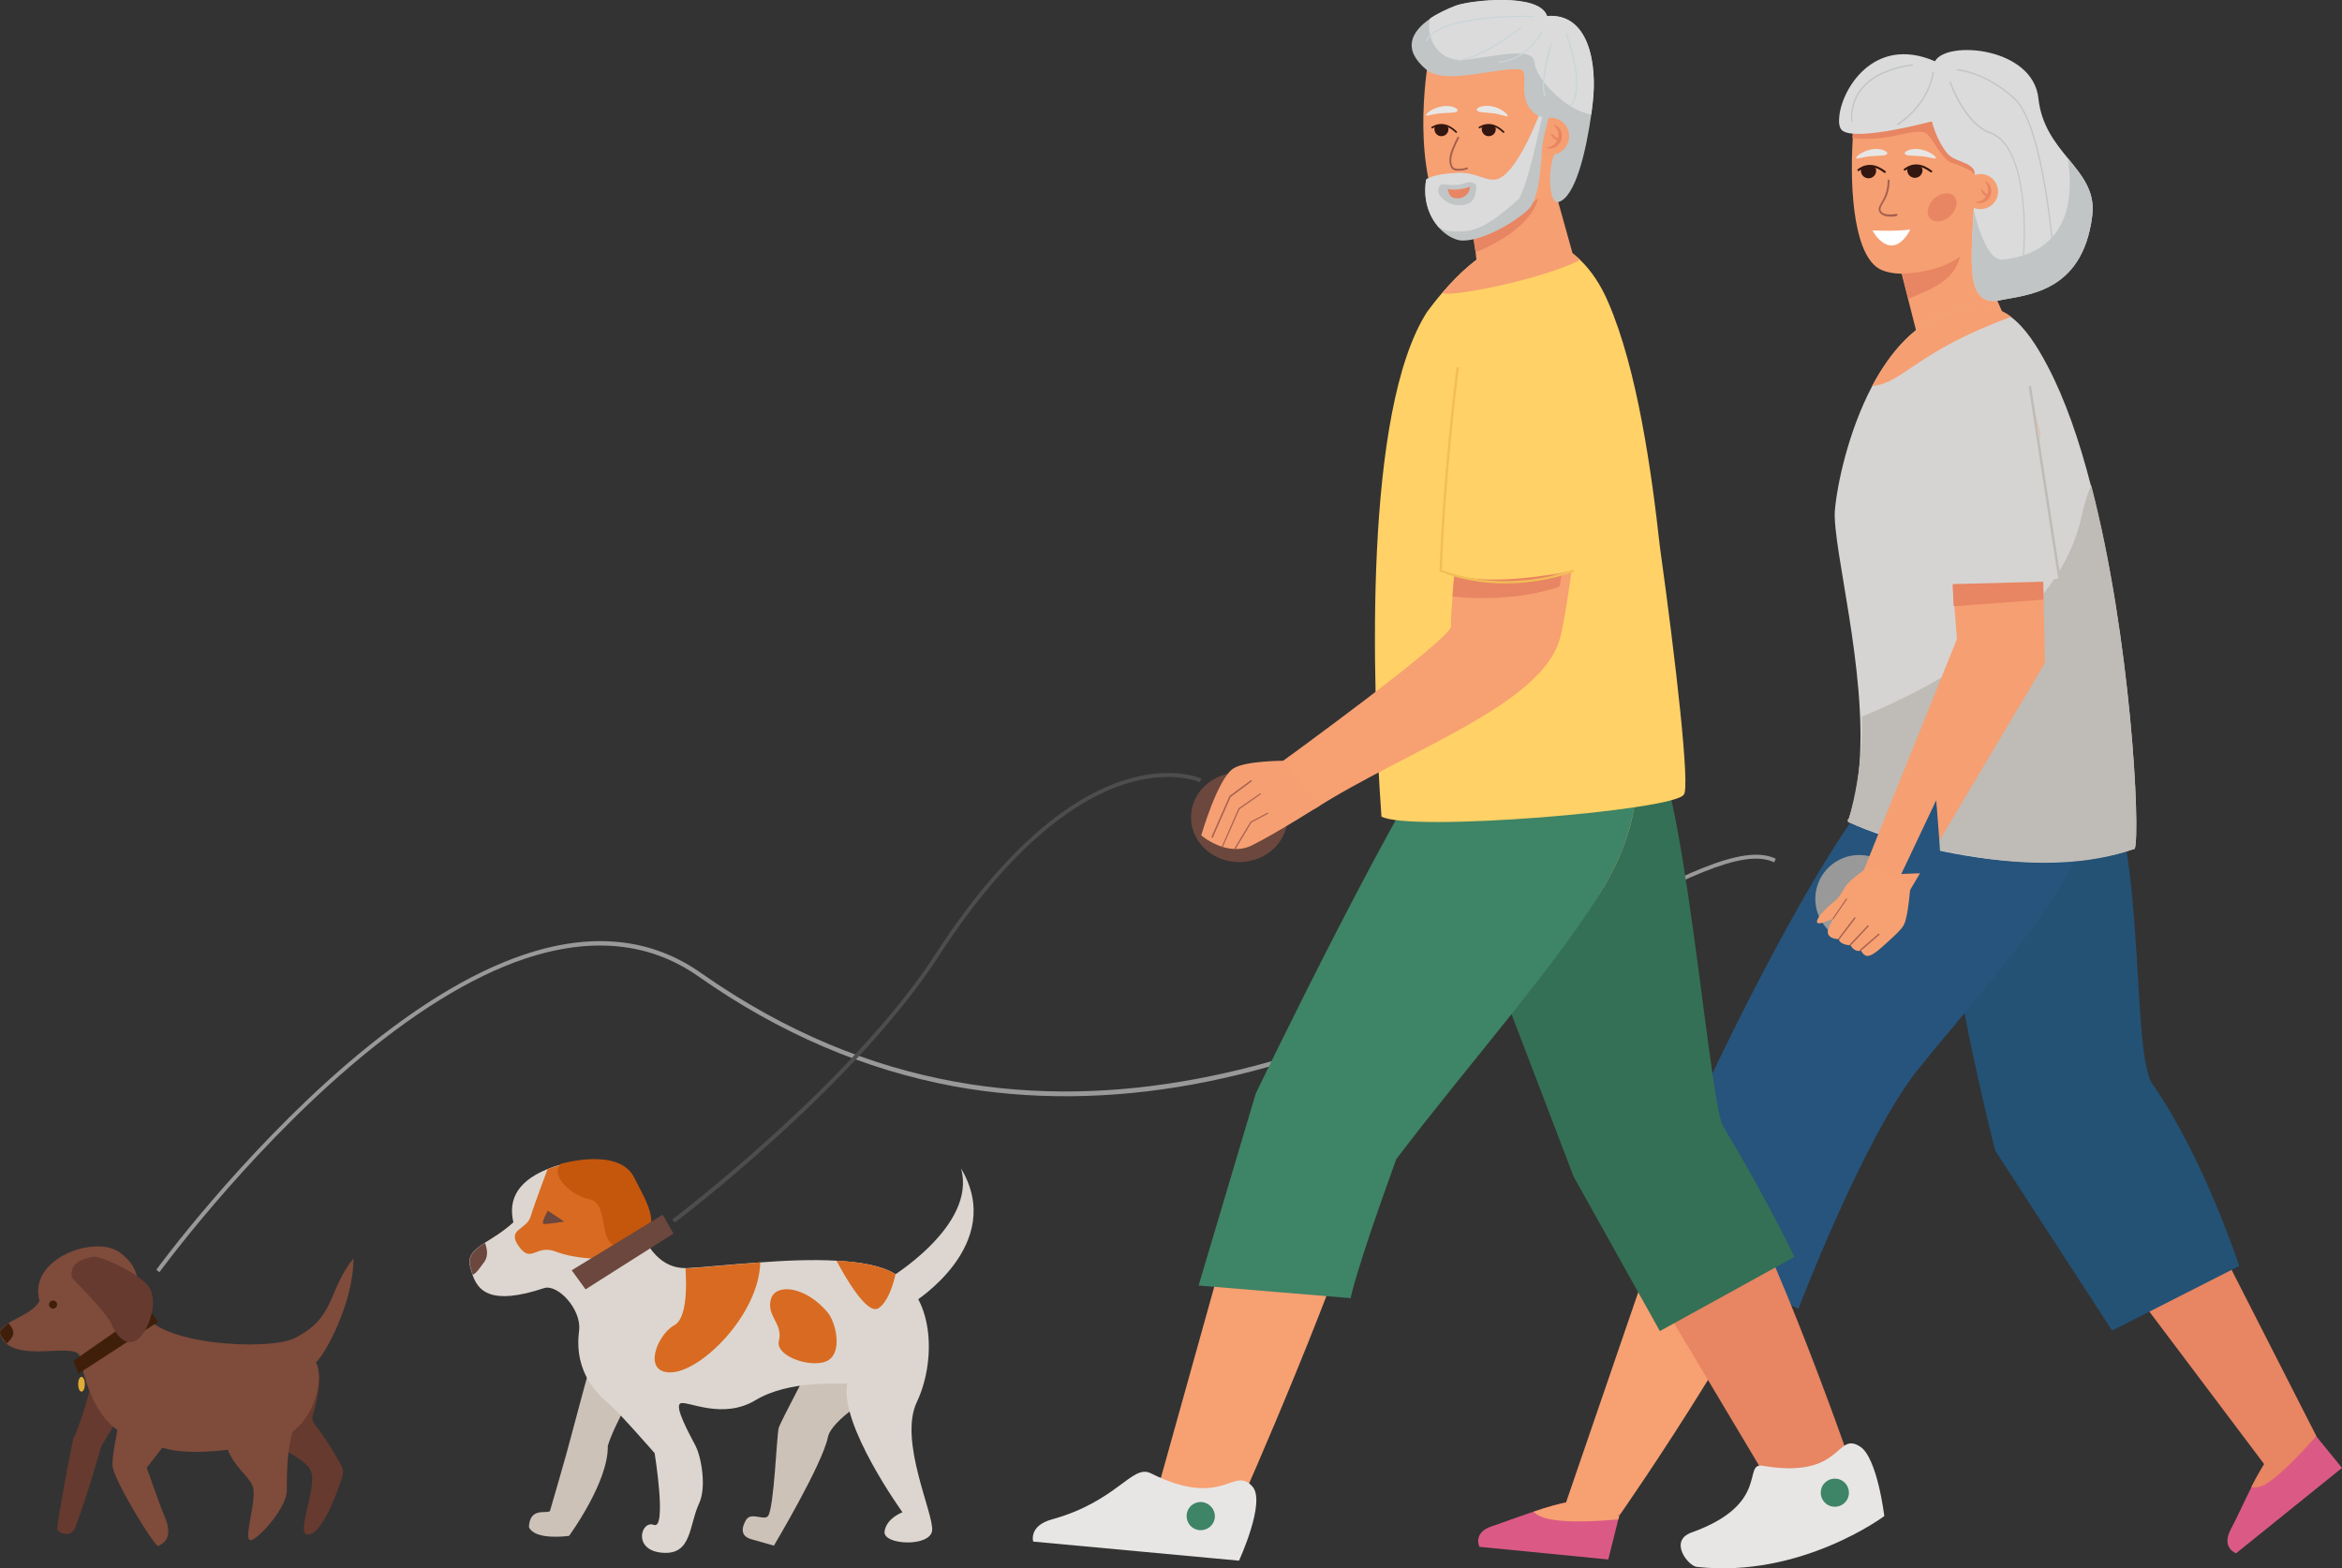 <svg width="218" height="146" viewBox="0 0 218 146" fill="none" xmlns="http://www.w3.org/2000/svg">
<rect x="0" y="0" width="218" height="146" fill="#333333" stroke="none"/>
<g clip-path="url(#clip0_74_3244)">
<path d="M218 136.655L208.144 144.601C208.144 144.601 206.721 144.113 207.655 142.359C208.189 141.361 208.856 139.874 209.568 138.453C210.102 137.41 210.681 136.389 211.237 135.612C212.038 134.525 215.352 133.393 215.352 133.393L215.597 133.703L218 136.655Z" fill="#DB5A85"/>
<path d="M181.826 79.991C181.515 87.271 189.991 108.712 189.991 108.712L211.037 136.678L215.619 133.703L199.891 102.852C199.891 102.852 197.399 83.01 197.088 76.418C196.754 70.003 182.493 64.787 181.826 79.991Z" fill="#E88562"/>
<path d="M215.597 133.703C214.151 135.346 211.437 138.253 210.236 138.431C209.991 138.475 209.746 138.475 209.546 138.453C210.08 137.41 210.658 136.389 211.214 135.612C212.015 134.525 215.33 133.393 215.33 133.393L215.597 133.703Z" fill="#E88562"/>
<path d="M208.434 117.857L196.598 123.871L185.719 107.114C185.719 107.114 178.6 79.437 181.826 75.397C185.052 71.358 192.06 67.673 194.707 70.314C200.002 75.575 198.222 97.792 200.336 100.877C205.186 107.869 208.434 117.857 208.434 117.857Z" fill="#235275"/>
<path d="M176.064 21.751L178.556 31.561L186.409 29.12L182.249 19.531L176.064 21.751Z" fill="#F69F72"/>
<path d="M187.121 17.933C186.431 20.352 183.806 23.97 183.806 23.97C183.806 23.97 178.044 26.345 175.174 25.147C172.638 24.103 172.149 18 172.46 12.873C172.504 12.185 172.549 11.497 172.638 10.853C172.727 10.009 173.038 9.321 173.528 8.767C175.753 6.17 181.537 6.347 184.763 7.657C188.7 9.233 187.321 17.223 187.121 17.933Z" fill="#F69F72"/>
<path d="M177.821 21.374C176.064 24.592 174.306 21.574 174.306 21.441C174.306 21.441 175.953 21.574 177.821 21.374Z" fill="white"/>
<path d="M175.997 20.175C175.619 20.175 175.152 20.087 174.952 19.754C174.774 19.465 174.929 19.177 175.13 18.844C175.374 18.422 175.708 17.823 175.708 16.802C175.708 16.757 175.753 16.713 175.797 16.713C175.842 16.713 175.886 16.757 175.886 16.802C175.886 17.889 175.53 18.488 175.263 18.932C175.063 19.288 174.974 19.465 175.085 19.643C175.374 20.153 176.509 19.909 176.509 19.909C176.554 19.909 176.62 19.931 176.62 19.976C176.62 20.02 176.598 20.087 176.553 20.087C176.576 20.131 176.309 20.175 175.997 20.175Z" fill="#A56050"/>
<path d="M179.757 16.047C179.735 16.047 179.713 16.047 179.69 16.025C178.845 15.381 178.089 15.315 177.354 15.87C177.31 15.892 177.243 15.892 177.221 15.847C177.199 15.803 177.199 15.736 177.243 15.714C178.044 15.115 178.912 15.181 179.824 15.892C179.868 15.914 179.868 15.98 179.846 16.025C179.802 16.025 179.779 16.047 179.757 16.047Z" fill="#31150E"/>
<path d="M178.956 15.869C178.934 16.269 178.622 16.558 178.222 16.558C177.821 16.535 177.532 16.224 177.532 15.825C177.554 15.425 177.866 15.403 178.244 15.403C178.645 15.425 178.956 15.492 178.956 15.869Z" fill="#32160F"/>
<path d="M175.441 16.091C175.419 16.091 175.397 16.091 175.374 16.069C174.529 15.425 173.773 15.359 173.038 15.914C172.994 15.936 172.927 15.936 172.905 15.891C172.883 15.847 172.883 15.78 172.927 15.758C173.728 15.159 174.596 15.225 175.508 15.936C175.552 15.958 175.552 16.024 175.53 16.069C175.508 16.069 175.463 16.091 175.441 16.091Z" fill="#31150E"/>
<path d="M174.64 15.913C174.618 16.313 174.306 16.601 173.906 16.601C173.506 16.579 173.216 16.268 173.216 15.869C173.239 15.47 173.55 15.447 173.928 15.447C174.329 15.47 174.662 15.536 174.64 15.913Z" fill="#32160F"/>
<path d="M180.202 14.738C180.113 14.826 179.512 14.582 178.778 14.538C178.044 14.471 177.421 14.538 177.31 14.316C177.199 14.094 177.91 13.739 178.823 13.916C179.757 14.116 180.291 14.671 180.202 14.738Z" fill="#E7E6E4"/>
<path d="M172.771 14.738C172.86 14.826 173.461 14.582 174.195 14.538C174.929 14.471 175.552 14.538 175.663 14.316C175.775 14.094 175.063 13.739 174.151 13.916C173.216 14.116 172.682 14.671 172.771 14.738Z" fill="#E7E6E4"/>
<path d="M181.893 18.266C182.315 18.71 182.137 19.531 181.537 20.108C180.914 20.685 180.091 20.774 179.668 20.33C179.245 19.886 179.423 19.065 180.024 18.488C180.669 17.933 181.492 17.822 181.893 18.266Z" fill="#E88562"/>
<path d="M177.065 25.48C177.065 25.48 180.358 25.458 182.449 23.882C181.937 25.857 180.447 26.701 177.621 27.81C177.399 26.923 177.065 25.48 177.065 25.48Z" fill="#E88562"/>
<path d="M150.724 141.094L150.635 141.449L149.701 145.178L137.71 144.002C137.71 144.002 137.042 142.67 138.911 142.071C139.912 141.738 141.314 141.205 142.715 140.739C143.939 140.317 145.163 139.962 146.208 139.785C147.565 139.585 150.724 141.094 150.724 141.094Z" fill="#DB5A85"/>
<path d="M145.763 139.895L158.978 101.409C158.978 101.409 168.567 80.279 174.774 74.619C178.845 70.913 183.317 69.514 188.122 70.069C192.549 70.58 194.373 77.305 190.28 82.033C182.049 91.554 176.509 98.413 170.436 106.225C165.808 119.631 150.747 141.072 150.747 141.072L145.763 139.895Z" fill="#F7A072"/>
<path d="M150.725 141.094L150.636 141.449C148.633 141.627 146.075 141.76 144.362 141.449C143.583 141.316 143.072 141.05 142.738 140.739C143.961 140.317 145.185 139.962 146.231 139.785C147.565 139.585 150.725 141.094 150.725 141.094Z" fill="#F7A072"/>
<path d="M186.187 12.629L183.917 16.402C183.917 16.402 183.828 15.825 181.67 15.159C180.825 14.892 180.046 13.161 179.446 12.54C178.867 11.896 177.243 12.54 175.419 12.806C174.151 12.984 172.994 12.917 172.416 12.85C172.46 12.162 172.505 11.474 172.594 10.831C172.682 9.987 172.994 9.299 173.483 8.744L174.974 8.678L182.694 9.61L186.187 12.629Z" fill="#E88562"/>
<path d="M194.751 20.086C193.839 27.389 188.5 27.433 185.986 27.988C183.049 28.41 183.45 24.636 183.717 19.554C183.784 18.51 183.828 17.401 183.828 16.247C183.828 15.758 183.517 15.492 183.094 15.27C182.516 14.981 181.715 14.804 181.292 14.316L181.27 14.293C180.224 13.028 179.824 11.297 179.824 11.297C179.824 11.297 172.86 13.184 171.503 12.163C171.258 11.985 171.147 11.563 171.192 11.031C171.303 8.5 174.329 3.196 180.113 5.704C181.181 3.728 189.256 4.372 189.746 9.188C190.013 11.652 191.281 13.272 192.505 14.759C193.817 16.358 195.041 17.822 194.751 20.086Z" fill="#DBDBDB"/>
<path d="M182.716 17.778C182.738 16.867 183.517 16.18 184.407 16.202C185.319 16.224 186.008 17.001 185.986 17.889C185.964 18.799 185.185 19.487 184.295 19.464C183.383 19.442 182.671 18.688 182.716 17.778Z" fill="#F69F72"/>
<path d="M185.252 18.266C185.029 18.732 184.54 18.976 184.051 18.887C183.962 18.865 183.873 18.776 184.006 18.776C184.407 18.754 184.785 18.532 184.963 18.133C185.141 17.733 185.074 17.289 184.807 16.979C184.74 16.89 184.807 16.868 184.874 16.89C185.319 17.201 185.474 17.778 185.252 18.266Z" fill="#E88562"/>
<path d="M184.407 17.556C184.407 17.556 184.896 18.155 185.007 18.11C185.119 18.066 184.941 18.355 184.941 18.355C184.941 18.355 184.384 18.044 184.407 17.556Z" fill="#E88562"/>
<path d="M188.166 25.48L188.055 25.458C188.545 23.66 189.012 13.761 185.23 12.429C182.849 11.586 181.492 7.79 181.448 7.613L181.559 7.568C181.581 7.613 182.938 11.475 185.274 12.296C189.123 13.672 188.656 23.682 188.166 25.48Z" fill="#C1C5C6"/>
<path d="M176.62 11.674L176.553 11.563C176.576 11.541 179.379 9.898 179.891 6.702L180.024 6.724C179.49 9.987 176.642 11.674 176.62 11.674Z" fill="#C1C5C6"/>
<path d="M172.304 11.319C172.037 6.436 177.977 5.992 178.044 5.992V6.125C177.977 6.125 172.171 6.569 172.415 11.341L172.304 11.319Z" fill="#C1C5C6"/>
<path d="M191.103 23.904C191.103 23.793 190.191 11.741 187.477 9.233C184.763 6.725 182.204 6.57 182.16 6.57V6.437C182.182 6.437 184.785 6.592 187.543 9.122C190.302 11.675 191.17 23.394 191.214 23.882L191.103 23.904Z" fill="#C1C5C6"/>
<path d="M183.138 69.404L180.246 78.393L184.028 80.28C184.028 80.28 189.746 70.891 189.568 70.758C189.523 70.736 189.167 70.625 188.634 70.514C186.832 70.137 183.138 69.404 183.138 69.404Z" fill="#F7A072"/>
<path d="M182.538 71.29L188.545 72.755L189.012 71.934L182.961 70.003L182.538 71.29Z" fill="#E88562"/>
<path d="M167.41 121.829L152.215 115.06L159.801 99.101C159.801 99.101 173.283 70.558 178.444 70.514C183.628 70.469 190.836 68.672 193.461 71.357C198.956 76.995 185.163 91.222 178.444 99.678C173.417 106.048 167.41 121.829 167.41 121.829Z" fill="#26547C"/>
<path d="M198.712 79.014C194.373 80.457 189.434 80.479 185.007 79.947C179.423 79.258 174.618 77.683 172.771 76.839C172.393 76.662 172.126 76.528 172.015 76.417C171.926 76.329 171.926 76.284 172.059 76.284C172.616 74.753 172.927 72.999 173.083 71.157C173.772 62.346 170.591 51.093 170.791 47.564C170.992 45.144 172.037 40.173 174.262 35.956C175.953 32.782 178.289 30.029 181.47 29.097C183.939 28.143 185.741 28.431 187.21 29.519C188.522 30.518 189.59 32.16 190.614 34.113C192.215 37.154 193.55 41.016 194.618 45.167C198.356 59.394 199.245 77.305 198.712 79.014Z" fill="#D6D4D2"/>
<path d="M187.21 29.497C178.355 32.715 177.11 35.712 174.262 35.934C175.953 32.76 178.289 30.008 181.47 29.076C183.939 28.099 185.742 28.41 187.21 29.497Z" fill="#F69F72"/>
<path d="M198.712 79.015C194.396 80.546 189.434 80.546 185.007 79.947C179.401 79.192 174.596 77.528 172.771 76.84C172.26 76.64 171.993 76.529 171.993 76.529C171.993 76.529 172.015 76.485 172.037 76.418C172.037 76.374 172.059 76.329 172.082 76.285C172.282 75.619 172.794 73.71 173.105 71.158C173.261 69.826 173.35 68.317 173.305 66.719C180.625 63.7 191.637 57.663 193.728 48.186C194.017 46.876 194.329 45.877 194.663 45.19C198.356 59.394 199.245 77.306 198.712 79.015Z" fill="#BFBBB6"/>
<path d="M194.752 20.086C193.839 27.389 188.5 27.433 185.986 27.988C183.05 28.41 183.45 24.636 183.717 19.554C184.184 21.507 185.141 24.303 186.409 24.17C191.17 23.66 193.328 20.442 192.482 14.737C193.817 16.358 195.041 17.822 194.752 20.086Z" fill="#C1C5C6"/>
<path d="M177.05 84.617C177.569 82.422 176.207 80.223 174.007 79.704C171.807 79.186 169.602 80.545 169.082 82.74C168.563 84.935 169.925 87.135 172.125 87.653C174.326 88.172 176.53 86.812 177.05 84.617Z" fill="#999999"/>
<path d="M189.902 40.483L190.347 61.724L177.532 83.298L173.35 81.345L182.16 59.483C182.16 59.483 180.758 42.747 181.159 39.929C181.537 37.065 187.855 29.119 189.902 40.483Z" fill="#F69F72"/>
<path d="M178.689 41.86C179.134 44.967 178.823 50.427 180.402 54.533C186.743 54.578 188.122 54.622 191.704 53.823C191.192 47.941 189.501 37.265 188.7 35.578C187.321 32.582 176.82 29.142 178.689 41.86Z" fill="#D6D4D2"/>
<path d="M191.637 54.178C191.147 51.137 188.856 36.111 188.834 35.956L189.056 35.911C189.078 36.066 191.37 51.07 191.859 54.133L191.637 54.178Z" fill="#BFBBB6"/>
<path d="M174.039 80.635L171.703 83.787C171.726 83.742 170.458 85.651 170.168 86.516C170.057 86.849 170.146 87.404 171.17 87.427C171.236 87.981 172.26 88.004 172.26 88.004C172.26 88.004 172.593 88.692 173.216 88.492C173.683 89.246 174.017 89.269 175.686 87.715C176.086 87.338 176.954 86.605 177.221 86.095C177.643 85.296 177.844 82.277 177.844 82.277L174.039 80.635Z" fill="#F7A072"/>
<path d="M173.817 81.034C174.306 80.28 172.371 81.811 171.948 82.3C171.615 82.677 171.303 83.52 170.747 83.92C170.191 84.319 169.434 85.118 169.279 85.407C169.145 85.673 168.989 85.94 169.345 85.962C169.679 85.962 171.481 85.185 171.481 85.185L173.528 82.277L173.817 81.034Z" fill="#F7A072"/>
<path d="M170.613 85.584H170.591C170.569 85.562 170.569 85.54 170.569 85.518L171.837 83.675C171.859 83.653 171.881 83.653 171.904 83.653C171.926 83.675 171.926 83.698 171.926 83.72L170.658 85.562C170.658 85.562 170.636 85.584 170.613 85.584Z" fill="#A56050"/>
<path d="M171.17 87.471C171.147 87.471 171.147 87.471 171.125 87.448C171.103 87.426 171.103 87.404 171.125 87.359L172.616 85.406C172.638 85.384 172.66 85.384 172.705 85.406C172.727 85.428 172.727 85.451 172.705 85.495L171.214 87.448C171.192 87.448 171.192 87.471 171.17 87.471Z" fill="#A56050"/>
<path d="M172.215 88.048C172.193 88.048 172.193 88.048 172.171 88.026C172.148 88.003 172.148 87.959 172.171 87.937L173.839 86.161C173.862 86.139 173.906 86.139 173.928 86.161C173.951 86.183 173.951 86.228 173.928 86.25L172.26 88.026C172.26 88.048 172.237 88.048 172.215 88.048Z" fill="#A56050"/>
<path d="M173.194 88.514C173.172 88.514 173.172 88.514 173.149 88.492C173.127 88.47 173.127 88.426 173.149 88.403L174.84 86.939C174.863 86.916 174.907 86.916 174.929 86.939C174.952 86.961 174.952 87.005 174.929 87.027L173.238 88.492C173.238 88.514 173.216 88.514 173.194 88.514Z" fill="#A56050"/>
<path d="M181.848 56.441L190.213 55.82L190.191 54.155L181.759 54.377L181.848 56.441Z" fill="#E88562"/>
<path d="M115.352 80.257C117.834 80.257 119.846 78.389 119.846 76.085C119.846 73.78 117.834 71.912 115.352 71.912C112.87 71.912 110.858 73.78 110.858 76.085C110.858 78.389 112.87 80.257 115.352 80.257Z" fill="#6B473D"/>
<path d="M14.839 118.433L14.55 118.211C14.616 118.1 22.269 107.668 32.258 99.079C38.132 94.04 43.671 90.6 48.721 88.891C55.062 86.738 60.623 87.315 65.251 90.578C97.02 112.884 128.789 96.105 147.788 86.072C156.175 81.656 162.226 78.437 165.296 79.947L165.141 80.279C162.226 78.859 156.242 82.033 147.966 86.405C138.489 91.399 125.518 98.258 111.214 100.921C103.427 102.364 95.863 102.43 88.744 101.121C80.49 99.589 72.503 96.171 65.028 90.911C60.49 87.715 55.039 87.182 48.81 89.269C43.805 90.955 38.309 94.373 32.481 99.367C22.536 107.912 14.928 118.322 14.839 118.433Z" fill="#999999"/>
<path d="M75.64 126.756C75.64 126.756 72.659 132.327 72.481 132.948C72.303 133.548 72.058 140.295 71.502 141.116C71.146 141.627 69.901 140.695 69.433 141.516C68.788 142.648 69.3 143.114 69.923 143.291C70.523 143.469 72.036 143.891 72.036 143.891C72.036 143.891 76.552 136.322 77.064 133.792C77.376 132.216 81.358 129.686 81.959 129.863C82.582 129.996 78.221 124.536 75.64 126.756Z" fill="#CCC2B8"/>
<path d="M55.039 126.756C55.039 126.756 53.504 132.371 53.104 133.925C52.837 135.035 51.191 140.672 51.191 140.672C50.857 140.961 49.322 140.273 49.233 142.159C49.789 143.447 52.97 142.981 52.97 142.981C52.97 142.981 56.641 137.987 56.575 134.613C57.086 132.749 59.8 128.065 59.8 128.065L55.039 126.756Z" fill="#CCC2B8"/>
<path d="M86.764 142.492C86.586 144.046 82.181 143.846 82.337 142.581C82.493 141.338 84.005 140.783 84.005 140.783C84.005 140.783 78.11 132.615 78.866 128.798C77.976 128.842 73.416 128.487 70.323 130.351C67.253 132.194 64.027 130.396 63.36 130.64C62.693 130.884 64.25 133.636 64.761 134.635C65.273 135.656 65.785 138.431 65.073 139.962C64.116 142.026 64.406 144.734 61.714 144.556C58.844 144.379 59.645 141.493 60.868 141.96C62.092 142.426 60.935 135.279 60.935 135.279C60.935 135.279 57.598 131.461 56.73 130.729C55.863 129.996 53.371 127.932 53.905 123.87C54.15 121.895 51.903 119.498 50.635 119.92C45.629 121.584 44.494 120.142 43.983 118.677C43.916 118.455 43.849 118.233 43.782 118.011C43.471 116.901 44.094 116.368 45.117 115.703C45.851 115.237 46.808 114.682 47.787 113.794C47.275 111.574 48.232 109.777 51.525 108.622C53.126 108.067 56.931 107.624 58.332 111.153C59.155 113.217 60.134 118.055 63.805 118.055C63.872 118.055 63.916 118.055 63.983 118.055C65.429 117.989 67.965 117.7 70.768 117.523C73.104 117.345 75.64 117.234 77.887 117.367C80.112 117.478 82.07 117.833 83.271 118.566C83.316 118.588 83.338 118.61 83.382 118.632C87.12 121.029 87.031 126.978 85.34 130.529C83.627 134.125 86.942 140.939 86.764 142.492Z" fill="#DDD6D0"/>
<path d="M85.029 121.252C85.029 121.252 93.705 115.881 89.456 108.778C90.969 114.194 82.559 119.143 82.559 119.143C82.559 119.143 83.004 121.097 85.029 121.252Z" fill="#DDD6D0"/>
<path d="M70.768 117.523C70.657 122.295 65.407 127.578 62.559 127.755C59.711 127.933 61.157 124.226 62.782 123.361C63.961 122.717 63.916 119.654 63.805 118.078C63.872 118.078 63.916 118.078 63.983 118.078C65.429 118.012 67.965 117.723 70.768 117.523Z" fill="#D86B21"/>
<path d="M77.042 122.184C74.973 119.698 72.125 119.432 71.747 120.985C71.347 122.539 72.904 123.249 72.504 124.803C72.103 126.356 75.841 127.488 77.153 126.601C78.444 125.713 77.754 123.027 77.042 122.184Z" fill="#D86B21"/>
<path d="M83.36 118.632C83.093 119.786 82.604 121.229 81.781 121.784C80.713 122.494 78.599 118.765 77.865 117.367C80.09 117.478 82.047 117.833 83.249 118.566C83.293 118.588 83.338 118.61 83.36 118.632Z" fill="#D86B21"/>
<path d="M50.968 108.845C50.968 108.845 49.767 112.019 49.389 113.262C49.011 114.505 47.12 114.416 48.299 116.036C49.478 117.679 49.878 115.792 51.747 116.524C53.616 117.257 57.064 117.412 58.354 116.857C59.667 116.28 59.422 105.715 50.968 108.845Z" fill="#D86B21"/>
<path d="M52.17 108.356C52.17 108.356 57.62 106.736 59.044 109.644C60.156 111.908 62.248 114.837 58.421 115.903C55.195 116.791 57.042 112.063 54.839 111.641C53.304 111.331 51.169 109.555 52.17 108.356Z" fill="#C4570C"/>
<path d="M50.99 112.707C50.99 112.707 50.301 113.928 50.612 113.95C50.924 113.972 52.526 113.728 52.526 113.728L50.99 112.707Z" fill="#6B473D"/>
<path d="M45.095 117.457C44.65 118.056 44.339 118.544 44.005 118.677C43.938 118.455 43.871 118.233 43.805 118.011C43.493 116.902 44.116 116.369 45.139 115.703C45.318 116.169 45.495 116.879 45.095 117.457Z" fill="#6B473D"/>
<path d="M8.81 127.577C8.81 127.577 7.898 131.661 6.83 133.925C6.229 136.655 5.473 141.027 5.317 142.248C5.25 142.714 6.607 143.225 6.986 142.248C8.053 139.518 9.411 134.68 9.411 134.68L12.303 129.841L8.81 127.577Z" fill="#663A2F"/>
<path d="M26.719 125.003C26.719 125.003 30.367 125.314 29.611 129.686C29.144 132.394 28.677 131.772 29.611 133.015C30.568 134.281 31.369 135.701 31.769 136.433C31.947 136.766 31.969 137.144 31.858 137.499C31.369 139.008 29.9 143.092 28.543 142.848C27.631 142.692 29.455 138.453 28.988 137.099C28.543 135.745 26.608 135.523 25.518 133.881C24.427 132.261 25.807 125.003 26.719 125.003Z" fill="#663A2F"/>
<path d="M13.326 122.029C14.394 125.203 25.006 125.802 27.453 124.559C31.279 122.628 30.479 120.164 32.903 117.146C32.903 121.385 30.167 126.224 29.411 126.823C30.167 128.177 29.411 132.128 26.674 133.637C25.117 134.502 18.643 135.745 15.439 134.858C12.258 133.948 8.921 133.792 7.408 126.224C6.963 124.87 1.134 127.067 0.067 124.337C-0.423 123.072 3.07 122.584 3.671 121.074C2.603 117.146 8.877 114.926 11.146 116.591C13.415 118.256 12.592 119.831 13.326 122.029Z" fill="#7F4B3B"/>
<path d="M11.991 128.487C11.991 128.487 10.322 135.146 10.478 136.5C10.634 137.854 14.416 144.068 14.727 143.913C15.039 143.757 16.24 143.314 15.328 141.183C14.816 139.984 13.66 136.633 13.66 136.633L16.841 132.549C16.863 132.571 13.66 127.733 11.991 128.487Z" fill="#7F4B3B"/>
<path d="M21.246 129.553C21.068 129.997 20.334 132.727 21.09 134.702C21.847 136.678 23.07 137.277 23.515 138.342C23.96 139.408 22.759 142.892 23.204 143.336C23.649 143.78 26.697 140.451 26.697 138.786C26.697 137.122 26.697 134.547 27.453 132.727C28.209 130.907 28.054 129.553 27.297 128.332C26.563 127.134 22.003 127.578 21.246 129.553Z" fill="#7F4B3B"/>
<path d="M5.317 121.452C5.317 121.651 5.139 121.829 4.939 121.829C4.739 121.829 4.561 121.651 4.561 121.452C4.561 121.252 4.739 121.074 4.939 121.074C5.161 121.074 5.317 121.252 5.317 121.452Z" fill="#3F1F0A"/>
<path d="M0.623 125.069C0.623 125.069 1.246 124.537 1.246 124.093C1.246 123.649 0.779 123.183 0.779 123.183C0.779 123.183 0.2 123.627 0.044 123.937C-0.134 124.248 0.623 125.069 0.623 125.069Z" fill="#3F1F0A"/>
<path d="M6.852 126.668L13.815 121.829L14.727 123.05L7.297 127.888L6.852 126.668Z" fill="#3F1F0A"/>
<path d="M7.898 128.865C7.898 129.242 7.764 129.553 7.586 129.553C7.408 129.553 7.275 129.242 7.275 128.865C7.275 128.487 7.408 128.177 7.586 128.177C7.764 128.177 7.898 128.487 7.898 128.865Z" fill="#E0AB36"/>
<path d="M6.696 118.966C6.696 118.966 9.878 122.14 10.345 123.205C10.79 124.271 11.702 125.469 12.77 124.715C13.838 123.96 15.039 120.786 13.526 119.41C12.014 118.056 9.077 116.857 8.676 116.991C8.209 117.146 6.385 117.301 6.696 118.966Z" fill="#663A2F"/>
<path d="M133.861 73.644L147.365 108.979L165.296 139.053L172.349 136.456C172.349 136.456 163.65 111.265 158.778 105.694C157.577 104.34 157.065 75.597 154.217 69.959C151.37 64.322 138.066 67.362 133.861 73.644Z" fill="#E88562"/>
<path d="M132.326 72.511L146.475 109.533L154.506 123.916L167.032 117.013C167.032 117.013 164.384 111.464 160.446 104.939C159.245 103.585 157.043 75.574 154.195 69.937C151.37 64.321 138.066 67.362 132.326 72.511Z" fill="#347055"/>
<path d="M173.127 134.658C174.751 135.679 175.396 141.139 175.396 141.139C175.396 141.139 167.61 146.954 157.932 145.867C157.132 145.778 155.307 143.448 157.443 142.671C164.851 140.03 162.159 136.123 164.073 136.456C171.592 137.743 170.836 133.216 173.127 134.658Z" fill="#E7E6E4"/>
<path d="M171.91 139.65C172.29 139.034 172.098 138.227 171.481 137.848C170.864 137.468 170.056 137.659 169.675 138.275C169.295 138.891 169.486 139.697 170.103 140.077C170.72 140.457 171.529 140.265 171.91 139.65Z" fill="#3E8466"/>
<path d="M107.654 139.03L115.507 139.851C115.507 139.851 125.073 118.322 128.188 106.958C134.951 98.036 145.763 88.869 149.567 82.077C158.466 66.208 143.227 58.24 135.885 66.829C130.924 72.622 117.687 103.096 117.687 103.096L107.654 139.03Z" fill="#F7A072"/>
<path d="M111.569 119.676L125.719 120.852C125.719 120.852 126.141 118.455 129.968 107.913C136.731 98.99 145.763 88.847 149.567 82.077C158.466 66.208 143.227 58.24 135.885 66.829C130.924 72.622 116.886 101.809 116.886 101.809L111.569 119.676Z" fill="#3E8466"/>
<path d="M116.597 138.409C117.843 139.852 115.329 145.29 115.329 145.29L96.174 143.514C96.174 143.514 95.729 142.049 97.91 141.45C104.005 139.763 105.362 136.301 107.098 137.144C113.928 140.562 114.817 136.367 116.597 138.409Z" fill="#E7E6E4"/>
<path d="M113.082 141.228C113.038 141.96 112.415 142.493 111.681 142.449C110.946 142.404 110.412 141.783 110.457 141.05C110.501 140.318 111.124 139.785 111.859 139.83C112.57 139.896 113.127 140.518 113.082 141.228Z" fill="#3E8466"/>
<path d="M156.731 73.976C155.819 75.463 131.214 77.483 128.589 76.018C127.699 63.478 126.942 38.242 132.838 29.031C133.305 28.409 133.772 27.81 134.217 27.299C137.621 23.304 140.491 22.106 142.827 22.261C144.362 22.35 145.83 22.994 147.098 24.214C148.099 25.169 148.989 26.478 149.701 28.143C152.393 34.358 153.728 43.835 154.506 50.893C155.953 61.28 157.354 73.421 156.731 73.976Z" fill="#FFD166"/>
<path d="M136.709 18.355L137.688 26.212L146.386 23.615L144.517 16.912L136.709 18.355Z" fill="#F69F72"/>
<path d="M133.238 4.017C133.238 4.017 131.547 11.519 133.238 17.823C134.017 20.708 134.884 21.84 139.356 20.642C145.007 19.11 149.523 11.808 146.853 4.683C145.363 0.71 136.998 -0.555 133.238 4.017Z" fill="#F7A072"/>
<path d="M136.931 21.041C136.931 21.041 141.403 20.264 143.183 18.422C142.471 21.574 137.354 23.482 137.354 23.482L136.931 21.041Z" fill="#E88562"/>
<path d="M135.774 15.892C135.463 15.892 135.151 15.825 135.04 15.537C134.751 14.915 134.929 14.161 135.685 12.718L135.841 12.807C135.018 14.382 134.973 14.982 135.196 15.47C135.374 15.87 136.264 15.692 136.597 15.581L136.642 15.736C136.62 15.758 136.197 15.892 135.774 15.892Z" fill="#A56050"/>
<path d="M139.957 12.362C139.934 12.362 139.912 12.362 139.89 12.34C139.178 11.652 138.488 11.519 137.754 11.941C137.71 11.963 137.665 11.941 137.643 11.918C137.621 11.874 137.643 11.83 137.665 11.807C138.466 11.341 139.245 11.497 140.001 12.229C140.046 12.274 140.046 12.318 140.001 12.362C140.001 12.34 139.979 12.362 139.957 12.362Z" fill="#31150E"/>
<path d="M139.223 12.118C139.178 12.473 138.844 12.717 138.488 12.673C138.132 12.628 137.888 12.295 137.932 11.94C137.977 11.585 138.288 11.585 138.644 11.63C139 11.674 139.289 11.763 139.223 12.118Z" fill="#32160F"/>
<path d="M140.335 10.809C140.246 10.897 139.645 10.609 138.911 10.542C138.177 10.454 137.554 10.476 137.465 10.254C137.376 10.032 138.088 9.699 139 9.921C139.912 10.143 140.424 10.742 140.335 10.809Z" fill="#E7E6E4"/>
<path d="M132.749 10.742C132.838 10.831 133.438 10.587 134.195 10.542C134.929 10.476 135.574 10.542 135.663 10.32C135.774 10.098 135.062 9.721 134.15 9.921C133.216 10.098 132.66 10.653 132.749 10.742Z" fill="#E7E6E4"/>
<path d="M135.552 12.362C135.53 12.362 135.507 12.362 135.485 12.34C134.773 11.652 134.084 11.519 133.349 11.941C133.305 11.963 133.26 11.941 133.238 11.918C133.216 11.874 133.238 11.83 133.26 11.807C134.061 11.341 134.84 11.497 135.596 12.229C135.641 12.274 135.641 12.318 135.596 12.362C135.596 12.34 135.574 12.362 135.552 12.362Z" fill="#31150E"/>
<path d="M134.818 12.118C134.773 12.473 134.44 12.717 134.084 12.673C133.728 12.628 133.483 12.295 133.527 11.94C133.572 11.585 133.883 11.585 134.239 11.63C134.595 11.674 134.885 11.763 134.818 12.118Z" fill="#32160F"/>
<path d="M148.255 9.566C148.21 9.921 148.166 10.276 148.121 10.654C147.632 14.094 146.653 18.311 145.096 18.799C144.161 19.11 144.028 15.714 144.718 14.294C145.407 12.873 145.763 12.118 143.472 10.964C140.669 9.544 142.671 6.57 141.447 6.459C139.401 6.237 134.551 7.968 132.793 6.503C130.457 4.572 131.414 2.908 133.105 1.753C133.839 1.243 134.729 0.843 135.53 0.533C136.887 0.044 143.294 -0.688 144.006 1.509C147.921 1.176 148.678 5.993 148.255 9.566Z" fill="#C1C5C6"/>
<path d="M142.604 12.85C142.515 11.896 143.205 11.053 144.161 10.964C145.118 10.875 145.963 11.563 146.052 12.517C146.141 13.472 145.452 14.315 144.495 14.404C143.539 14.493 142.693 13.805 142.604 12.85Z" fill="#F69F72"/>
<path d="M145.341 13.006C145.185 13.516 144.673 13.849 144.162 13.827C144.05 13.827 143.961 13.738 144.095 13.716C144.518 13.649 144.873 13.339 145.007 12.917C145.14 12.473 145.007 12.007 144.696 11.719C144.607 11.63 144.696 11.585 144.74 11.63C145.252 11.874 145.519 12.451 145.341 13.006Z" fill="#E88562"/>
<path d="M144.362 12.384C144.362 12.384 144.962 12.939 145.074 12.894C145.185 12.85 145.051 13.161 145.051 13.161C145.051 13.161 144.406 12.872 144.362 12.384Z" fill="#E88562"/>
<path d="M147.098 24.193C143.561 25.991 135.708 27.544 134.395 27.322C134.328 27.322 134.284 27.3 134.239 27.278C137.643 23.283 140.513 22.084 142.849 22.24C144.362 22.328 145.83 22.972 147.098 24.193Z" fill="#F69F72"/>
<path d="M148.255 9.566C148.21 9.921 148.166 10.276 148.121 10.653C145.719 10.298 142.938 7.235 142.849 5.881C142.76 4.328 139.69 5.149 136.553 5.548C133.883 5.904 132.682 3.573 133.105 1.731C133.839 1.22 134.729 0.821 135.53 0.51C136.887 0.022 143.294 -0.711 144.006 1.487C147.921 1.176 148.678 5.992 148.255 9.566Z" fill="#DBDBDB"/>
<path d="M132.793 3.861L132.682 3.817C133.928 1.22 142.382 1.464 142.76 1.464V1.575C142.671 1.575 134.039 1.331 132.793 3.861Z" fill="#CAD5D8"/>
<path d="M146.23 9.899L146.141 9.832C147.588 8.034 145.741 3.151 145.719 3.107L145.83 3.062C145.897 3.284 147.721 8.079 146.23 9.899Z" fill="#CAD5D8"/>
<path d="M139.49 5.837V5.726C142.159 5.593 143.494 2.907 143.516 2.885L143.627 2.929C143.605 2.951 142.226 5.704 139.49 5.837Z" fill="#CAD5D8"/>
<path d="M143.761 8.967C143.205 7.679 144.317 4.106 144.384 3.973L144.495 4.017C144.473 4.061 143.338 7.701 143.872 8.944L143.761 8.967Z" fill="#CAD5D8"/>
<path d="M135.819 5.682L135.797 5.571C138.244 5.193 141.514 2.53 141.559 2.508L141.625 2.597C141.603 2.619 138.288 5.304 135.819 5.682Z" fill="#CAD5D8"/>
<path d="M148.388 34.269C148.388 34.269 146.475 54.533 145.229 59.349C143.605 65.631 130.902 69.848 122.404 75.285C121.225 75.019 119.044 71.113 119.044 71.113C119.044 71.113 135.196 59.416 135.062 58.306C134.929 57.174 136.953 34.957 136.953 34.957C136.953 34.957 141.915 26.9 148.388 34.269Z" fill="#F7A072"/>
<path d="M135.196 55.532C141.269 56.154 145.163 54.6 145.163 54.6L145.363 53.513L135.418 53.402C135.418 53.379 135.24 54.755 135.196 55.532Z" fill="#E88562"/>
<path d="M133.794 52.603C136.531 55.333 146.498 53.091 146.498 53.091C146.498 53.091 149.634 36.067 148.967 33.471C148.122 30.097 140.068 27.589 137.688 32.006C135.329 36.422 134.618 46.144 133.794 52.603Z" fill="#FFD166"/>
<path d="M140.113 54.312C138.266 54.312 136.197 54.045 134.061 53.224L133.995 53.202V53.135C134.284 44.479 135.552 34.269 135.574 34.181L135.797 34.203C135.774 34.314 134.506 44.435 134.217 53.069C140.513 55.422 146.364 53.047 146.431 53.024L146.52 53.224C146.453 53.224 143.783 54.312 140.113 54.312Z" fill="#F2BE55"/>
<path d="M119.445 70.824C119.445 70.824 115.908 70.824 114.818 71.534C113.349 72.445 111.814 77.771 111.814 77.771C111.814 77.771 114.239 79.858 116.575 78.681C118.911 77.505 122.849 74.997 122.849 74.997L119.445 70.824Z" fill="#F69F72"/>
<path d="M144.161 10.942C144.161 10.942 143.583 12.962 143.538 13.827C143.361 17.379 142.916 18.866 142.226 19.532C141.047 20.641 138.088 22.439 136.086 22.395C135.463 22.373 134.573 21.929 133.861 21.107C133.038 20.131 132.437 18.644 132.749 16.735C132.749 16.735 133.26 16.224 135.663 16.113C137.287 16.025 138.288 16.89 139.223 16.735C141.114 16.446 143.227 10.831 143.227 10.831L143.561 10.875L144.161 10.942Z" fill="#C1C5C6"/>
<path d="M143.561 10.875C143.383 11.519 142.07 17.933 141.269 18.621C140.023 19.665 138.11 21.551 135.974 21.551C135.485 21.551 134.462 21.618 133.861 21.085C133.038 20.108 132.437 18.621 132.749 16.712C132.749 16.712 133.26 16.202 135.663 16.091C137.287 16.002 138.288 16.868 139.223 16.712C141.114 16.424 143.227 10.809 143.227 10.809L143.561 10.875Z" fill="#DBDBDB"/>
<path d="M134.195 17.135C134.195 17.135 135.53 17.357 136.219 17.09C136.909 16.802 137.51 17.068 137.421 17.423C137.332 17.8 137.51 19.11 135.819 19.11C134.684 19.132 133.194 17.912 134.195 17.135Z" fill="#C1C5C6"/>
<path d="M134.751 17.579C135.04 17.69 135.975 17.712 136.842 17.379C136.842 17.912 136.331 18.489 135.663 18.466C134.996 18.466 134.884 18.111 134.751 17.579Z" fill="#E88562"/>
<path d="M62.804 113.817L62.581 113.528C62.737 113.395 79.222 100.943 87.075 88.825C94.217 77.794 100.557 73.932 104.606 72.644C109.033 71.224 111.725 72.445 111.837 72.489L111.681 72.822C111.659 72.8 108.989 71.624 104.673 73C100.691 74.287 94.439 78.104 87.365 89.025C79.511 101.187 62.982 113.706 62.804 113.817Z" fill="#4D4D4D"/>
<path d="M54.505 120.031L62.692 114.837L61.691 113.084L53.215 118.255L54.505 120.031Z" fill="#6B473D"/>
<path d="M112.815 77.971H112.793C112.771 77.949 112.749 77.927 112.771 77.905L114.439 74.109C114.439 74.109 114.439 74.087 114.462 74.087L116.419 72.644C116.442 72.622 116.486 72.622 116.508 72.667C116.531 72.689 116.531 72.733 116.486 72.755L114.551 74.198L112.882 77.993C112.86 77.971 112.838 77.971 112.815 77.971Z" fill="#A56050"/>
<path d="M113.772 78.881H113.75C113.727 78.859 113.705 78.837 113.727 78.815L115.285 75.263C115.285 75.263 115.285 75.241 115.307 75.241L117.287 73.865C117.309 73.843 117.354 73.843 117.354 73.887C117.376 73.91 117.376 73.954 117.332 73.954L115.374 75.33L113.816 78.859C113.816 78.859 113.794 78.881 113.772 78.881Z" fill="#A56050"/>
<path d="M114.929 79.082H114.906C114.884 79.059 114.862 79.037 114.884 79.015L116.397 76.507L116.419 76.485L117.977 75.663C117.999 75.641 118.043 75.663 118.043 75.686C118.066 75.708 118.043 75.752 118.021 75.752L116.486 76.573L114.995 79.059C114.973 79.059 114.951 79.082 114.929 79.082Z" fill="#A56050"/>
<path d="M180.224 74.509C180.224 74.509 180.847 81.522 180.58 81.367C180.313 81.189 176.976 81.367 176.976 81.367L180.224 74.509Z" fill="#26547C"/>
</g>
<defs>
<clipPath id="clip0_74_3244">
<rect width="218" height="146" fill="white"/>
</clipPath>
</defs>
</svg>
